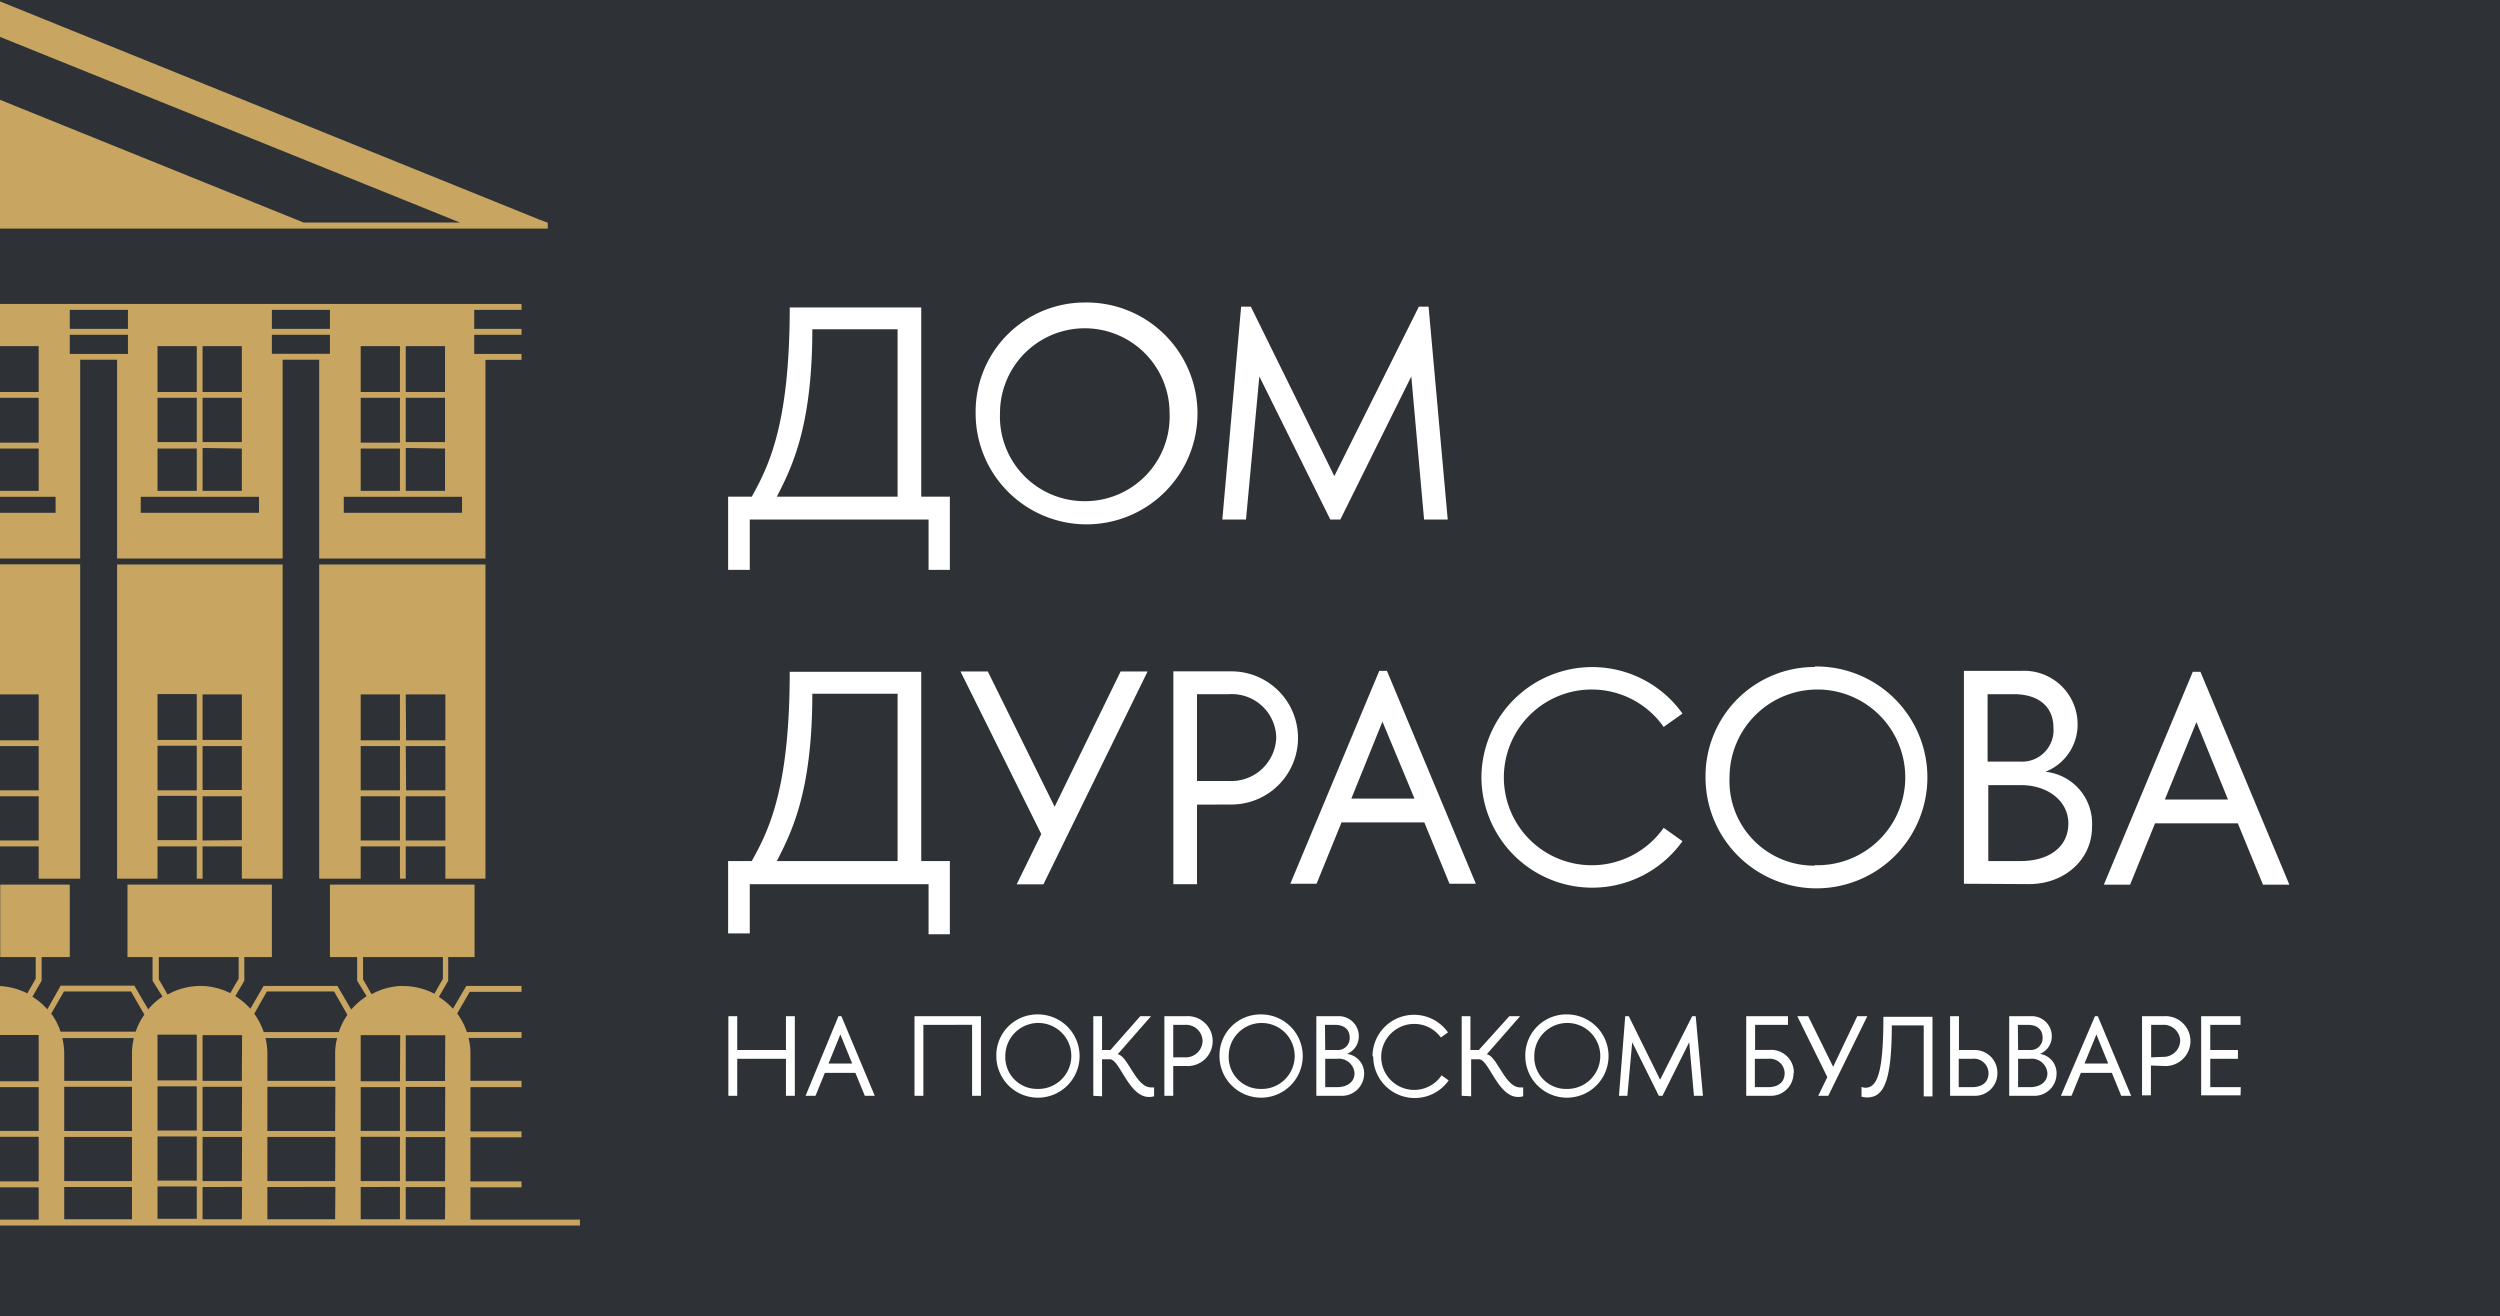 <svg id="Layer_1" data-name="Layer 1" xmlns="http://www.w3.org/2000/svg" viewBox="0 0 211.4 111.31"><defs><style>.cls-1{fill:#2e3236;}.cls-2{fill:#c8a561;}.cls-3{fill:#fff;}</style></defs><rect class="cls-1" width="211.4" height="111.31"/><path class="cls-2" d="M11.37,81.37V78.64H8.1v-.5h3.27V74.4H8.1v-.5h3.27V70.16H8.1v-.49h3.27V65.79H8.1v-11h6.78V81.37Zm36.16,9.07H52.2v.5H47.82l-1.06,1.83a5.59,5.59,0,0,1,.82,1.57H52.2v.5H47.72a5.19,5.19,0,0,1,.16,1.32v2.3H52.2V99H47.88v3.74H52.2v.5H47.88v3.73H52.2v.5H47.88v2.73h9.26v.5H8.1v-.5h3.27v-2.73H8.1v-.5h3.27V103.2H8.1v-.5h3.27V99H8.1v-.5h3.27V94.59H8.1V90.45a5.83,5.83,0,0,1,2.31.62l.71-1.24V88h-3V81.87H14V88H11.62v2l-.78,1.35a5.59,5.59,0,0,1,1.26,1.07l1.13-2h6.23l1.17,2a5.65,5.65,0,0,1,1.21-1.08L21,90V88H18.88V81.87H31.09V88H28.76v2L28,91.3a5.64,5.64,0,0,1,1.27,1.07l1.12-1.93h6.24l1.17,2a6.07,6.07,0,0,1,1.3-1.13L38.3,90V88H36V81.87H48.23V88H46v2l-.79,1.37a5.74,5.74,0,0,1,1.19,1Zm-28.27,17H13.53v2.73h5.73Zm0-4.23H13.53v3.73h5.73Zm0-4.24H13.53v3.74h5.73Zm.16-4.12H13.37a5.68,5.68,0,0,1,.16,1.32v2.3h5.73v-2.3A5.68,5.68,0,0,1,19.42,94.84Zm.88-2-1.12-1.94H13.51l-1.08,1.87a5.29,5.29,0,0,1,.79,1.53h6.35A5.7,5.7,0,0,1,20.3,92.88Zm4.44,14.55H21.42v2.73h3.32Zm0-4.23H21.42v3.73h3.32Zm0-4.24H21.42v3.74h3.32Zm0-4.37H21.42v3.87h3.32ZM25,90.44a5.66,5.66,0,0,1,2.57.61l.71-1.22V88H21.53v1.88l.74,1.29A5.76,5.76,0,0,1,25,90.44Zm3.57,17H25.23v2.73h3.32Zm0-4.23H25.23v3.73h3.32Zm0-4.24H25.23v3.74h3.32Zm0-4.37H25.23v3.87h3.32Zm7.89,12.84H30.71v2.73h5.73Zm0-4.23H30.71v3.73h5.73Zm0-4.24H30.71v3.74h5.73Zm.17-4.12H30.55a5.68,5.68,0,0,1,.16,1.32v2.3h5.73v-2.3A5.19,5.19,0,0,1,36.61,94.84Zm.86-1.94-1.14-2H30.67L29.6,92.79a5.84,5.84,0,0,1,.8,1.55h6.35A5.4,5.4,0,0,1,37.47,92.9Zm4.45,1.69H38.6v15.57h3.32v-2.73H38.6v-.5h3.32V103.2H38.6v-.5h3.32V99H38.6v-.5h3.32Zm.24-4.15a5.65,5.65,0,0,1,2.65.65l.72-1.26V88H38.8v1.88l.72,1.26A5.64,5.64,0,0,1,42.16,90.44Zm3.57,17H42.41v2.73h3.32Zm0-4.23H42.41v3.73h3.32Zm0-4.24H42.41v3.74h3.32Zm0-4.37H42.41v3.87h3.32ZM8.1,32.77H52.2v.5h-4v1.61h4v.5h-4V37h4v.5H49.15V54.3H35.09V37.49H32V54.3H18V37.49H14.88V54.3H8.1V50.43h4.7V49.08H8.1v-.5h3.27V45H8.1v-.5h3.27V40.71H8.1v-.49h3.27V36.34H8.1ZM38.6,48.58h3.32V45H38.6v-.5h3.32V40.71H38.6v-.49h3.32V36.34h.49v3.88h3.32V36.34H38.6V48.58Zm7.13-4.13V40.71H42.41v3.74Zm-3.32.5v3.63h3.32V45Zm-5.24,5.48h10V49.08h-10ZM31.09,34.88H36V33.27H31.09Zm0,2.11H36V35.38H31.09Zm-9.67,3.23h3.32V36.34h.49v3.88h3.32V36.34H21.42v3.88Zm7.13,4.23V40.71H25.23v3.74Zm-3.32.5v3.63h3.32V45Zm-3.81-.5h3.32V40.71H21.42Zm0,4.13h3.32V45H21.42ZM20,50.43H30V49.08H20ZM14,34.88h4.92V33.27H14ZM14,37h4.92V35.38H14ZM28.55,81.37V78.64H25.23v2.73h-.49V78.64H21.42v2.73H18V54.8H32V81.37Zm-3.81-7H21.42v3.74h3.32Zm0-4.24H21.42V73.9h3.32Zm0-4.37H21.42v3.88h3.32Zm.49,3.88h3.32V65.79H25.23Zm0,4.23h3.32V70.16H25.23Zm3.32,4.24V74.4H25.23v3.74ZM53.76,25.66,8.1,7.19v3L47,25.89H33.78L8.1,15.51V26.4H54.42v-.5Zm-8,55.71V78.64H42.41v2.73h-.49V78.64H38.6v-.5h3.32V74.4H38.6v-.5h3.32V70.16H38.6v-.49h3.32V65.79H38.6V81.37H35.09V54.8H49.15V81.37Zm-3.32-11.7h3.32V65.79H42.41Zm0,4.23h3.32V70.16H42.41Zm3.32,4.24V74.4H42.41v3.74Z" transform="translate(-8.1 -7.07)"/><path class="cls-3" d="M70.44,95.86h4.12V93h.75v6.73h-.75V96.6H70.44v3.13h-.75V93h.75Zm5.78,3.87L79,93h.25l2.82,6.73h-.84l-.8-1.94H77.85l-.79,1.94ZM78.16,97h2l-1-2.46Zm12.89-4v6.73H90.3v-6H86.18v6h-.75V93Zm4.75-.15a3.52,3.52,0,1,1-3.45,3.52A3.46,3.46,0,0,1,95.8,92.85Zm0,6.3a2.79,2.79,0,1,0-2.69-2.78A2.68,2.68,0,0,0,95.8,99.15Zm4.75.58V93h.74v2.86H102L104.52,93h.91l-2.82,3.22c.87.13,1.54,2.8,2.82,2.8a1.27,1.27,0,0,0,.26,0v.75a1.54,1.54,0,0,1-.43.06c-1.72,0-2.47-3.19-3.31-3.19h-.66v3.13Zm6.76-2.52v2.52h-.75V93h1.83a2.11,2.11,0,1,1,0,4.21Zm1-.73a1.42,1.42,0,0,0,1.48-1.39,1.4,1.4,0,0,0-1.48-1.36h-1v2.75Zm6.35-3.63a3.52,3.52,0,1,1-3.44,3.52A3.46,3.46,0,0,1,114.67,92.85Zm0,6.3A2.79,2.79,0,1,0,112,96.37,2.69,2.69,0,0,0,114.67,99.15Zm4.75.58V93h1.81A1.69,1.69,0,0,1,123,94.65a1.6,1.6,0,0,1-1,1.54,1.65,1.65,0,0,1,1.45,1.73,1.88,1.88,0,0,1-2,1.81Zm.75-3.87h1a1,1,0,0,0,1.07-1.06c0-.71-.51-1.07-1.25-1.07h-.84Zm1,3.14c.82,0,1.48-.4,1.48-1.19a1.33,1.33,0,0,0-1.48-1.21h-1V99Zm3-2.63a3.51,3.51,0,0,1,6.38-2l-.6.43A2.79,2.79,0,1,0,130,98l.6.43a3.51,3.51,0,0,1-6.38-2Zm7.54,3.36V93h.74v2.86h.71L135.73,93h.91l-2.82,3.22c.87.13,1.54,2.8,2.82,2.8a1.27,1.27,0,0,0,.26,0v.75a1.54,1.54,0,0,1-.43.06c-1.72,0-2.47-3.19-3.31-3.19h-.66v3.13Zm8.83-6.88a3.52,3.52,0,1,1-3.45,3.52A3.46,3.46,0,0,1,140.59,92.85Zm0,6.3a2.79,2.79,0,1,0-2.69-2.78A2.68,2.68,0,0,0,140.59,99.15Zm5-6.15h.3l2.65,5.37L151.19,93h.3l.61,6.73h-.76l-.4-4.53-2.26,4.53h-.31l-2.25-4.53-.41,4.53H145Zm14.23,4.8a1.91,1.91,0,0,1-2,1.93h-2V93h3.53v.73h-2.78v2.12h1.24A1.92,1.92,0,0,1,159.79,97.8Zm-2.14-1.2h-1.13V99h1.13c.82,0,1.39-.4,1.39-1.19A1.25,1.25,0,0,0,157.65,96.6Zm5,1.55L160.08,93H161l2.11,4.28L165.15,93H166l-3.3,6.73h-.85Zm2.89.83a1.16,1.16,0,0,0,.31.07c1,0,1.54-1.17,1.54-6h4.15v6.73h-.74v-6h-2.7c0,5-.78,6.09-2.11,6.09a2.54,2.54,0,0,1-.45-.06ZM177,97.8a1.9,1.9,0,0,1-2,1.93h-2V93h.75v2.86H175A1.92,1.92,0,0,1,177,97.8Zm-2.13-1.2h-1.14V99h1.14c.82,0,1.38-.4,1.38-1.19A1.24,1.24,0,0,0,174.87,96.6ZM178,99.73V93h1.81a1.69,1.69,0,0,1,1.79,1.65,1.61,1.61,0,0,1-1,1.54A1.64,1.64,0,0,1,182,97.92a1.87,1.87,0,0,1-2,1.81Zm.75-3.87h1a1,1,0,0,0,1.07-1.06c0-.71-.51-1.07-1.25-1.07h-.84Zm1,3.14c.82,0,1.48-.4,1.48-1.19a1.33,1.33,0,0,0-1.48-1.21h-1V99Zm2.62.73L185.25,93h.24l2.82,6.73h-.84l-.79-1.94h-2.62l-.79,1.94ZM184.37,97h2l-1-2.46Zm5.61.17v2.52h-.75V93h1.84a2.11,2.11,0,1,1,0,4.21Zm1-.73a1.42,1.42,0,0,0,1.48-1.39A1.4,1.4,0,0,0,191,93.73h-1v2.75Zm6.58,3.25h-3.33V93h3.33v.73H195v2.13h2.34v.74H195V99h2.58ZM71.5,55.26H69.67V49.07h2c1.44-2.6,3.21-6.12,3.21-16H86v16h2.42v6.19h-1.8V51H71.5ZM84,34.91H76.79c0,8.33-1.77,11.74-3,14.16H84ZM99.8,32.65A9.38,9.38,0,1,1,90.6,42,9.23,9.23,0,0,1,99.8,32.65Zm0,16.8A7.15,7.15,0,0,0,107,42a7.17,7.17,0,1,0-14.34,0A7.15,7.15,0,0,0,99.8,49.45ZM113.05,33h.82l7.06,14.33L128.08,33h.82l1.62,18h-2l-1.08-12.1-6,12.1h-.85l-6-12.1L113.46,51h-2Zm-41.55,53H69.67V79.88h2c1.44-2.59,3.21-6.11,3.21-16H86v16h2.42v6.19h-1.8V81.84H71.5ZM84,65.73H76.79c0,8.32-1.77,11.74-3,14.15H84ZM96.15,77.6,89.32,63.85h2.31l5.65,11.44,5.58-11.44h2.28l-8.81,18H94.07Zm13.17-2.49v6.73h-2v-18h4.91a5.63,5.63,0,1,1,0,11.26Zm2.7-2a3.8,3.8,0,0,0,4-3.7,3.76,3.76,0,0,0-4-3.64h-2.7v7.34Zm5.19,8.69,7.52-18h.65l7.52,18h-2.23l-2.13-5.19h-7l-2.11,5.19Zm5.16-7.2h5.34L125,68.09Zm11-1.8a9.37,9.37,0,0,1,17-5.39l-1.59,1.13a7.43,7.43,0,1,0,0,8.53l1.59,1.13a9.37,9.37,0,0,1-17-5.4Zm28.15-9.37a9.38,9.38,0,1,1-9.2,9.37A9.23,9.23,0,0,1,161.56,63.47Zm0,16.8a7.43,7.43,0,1,0-7.17-7.43A7.15,7.15,0,0,0,161.56,80.27Zm12.65,1.57v-18H179a4.52,4.52,0,0,1,4.78,4.42,4.28,4.28,0,0,1-2.72,4.11A4.4,4.4,0,0,1,185,77c0,2.77-2.34,4.83-5.32,4.83Zm2-10.33h2.72a2.66,2.66,0,0,0,2.85-2.85c0-1.88-1.36-2.85-3.34-2.85h-2.23ZM179,79.88c2.19,0,4-1.07,4-3.18,0-1.88-1.72-3.24-4-3.24h-2.77v6.42Zm7,2,7.52-18h.65l7.52,18h-2.23l-2.13-5.19h-7l-2.11,5.19Zm5.16-7.2h5.34l-2.67-6.55Z" transform="translate(-8.1 -7.07)"/></svg>
